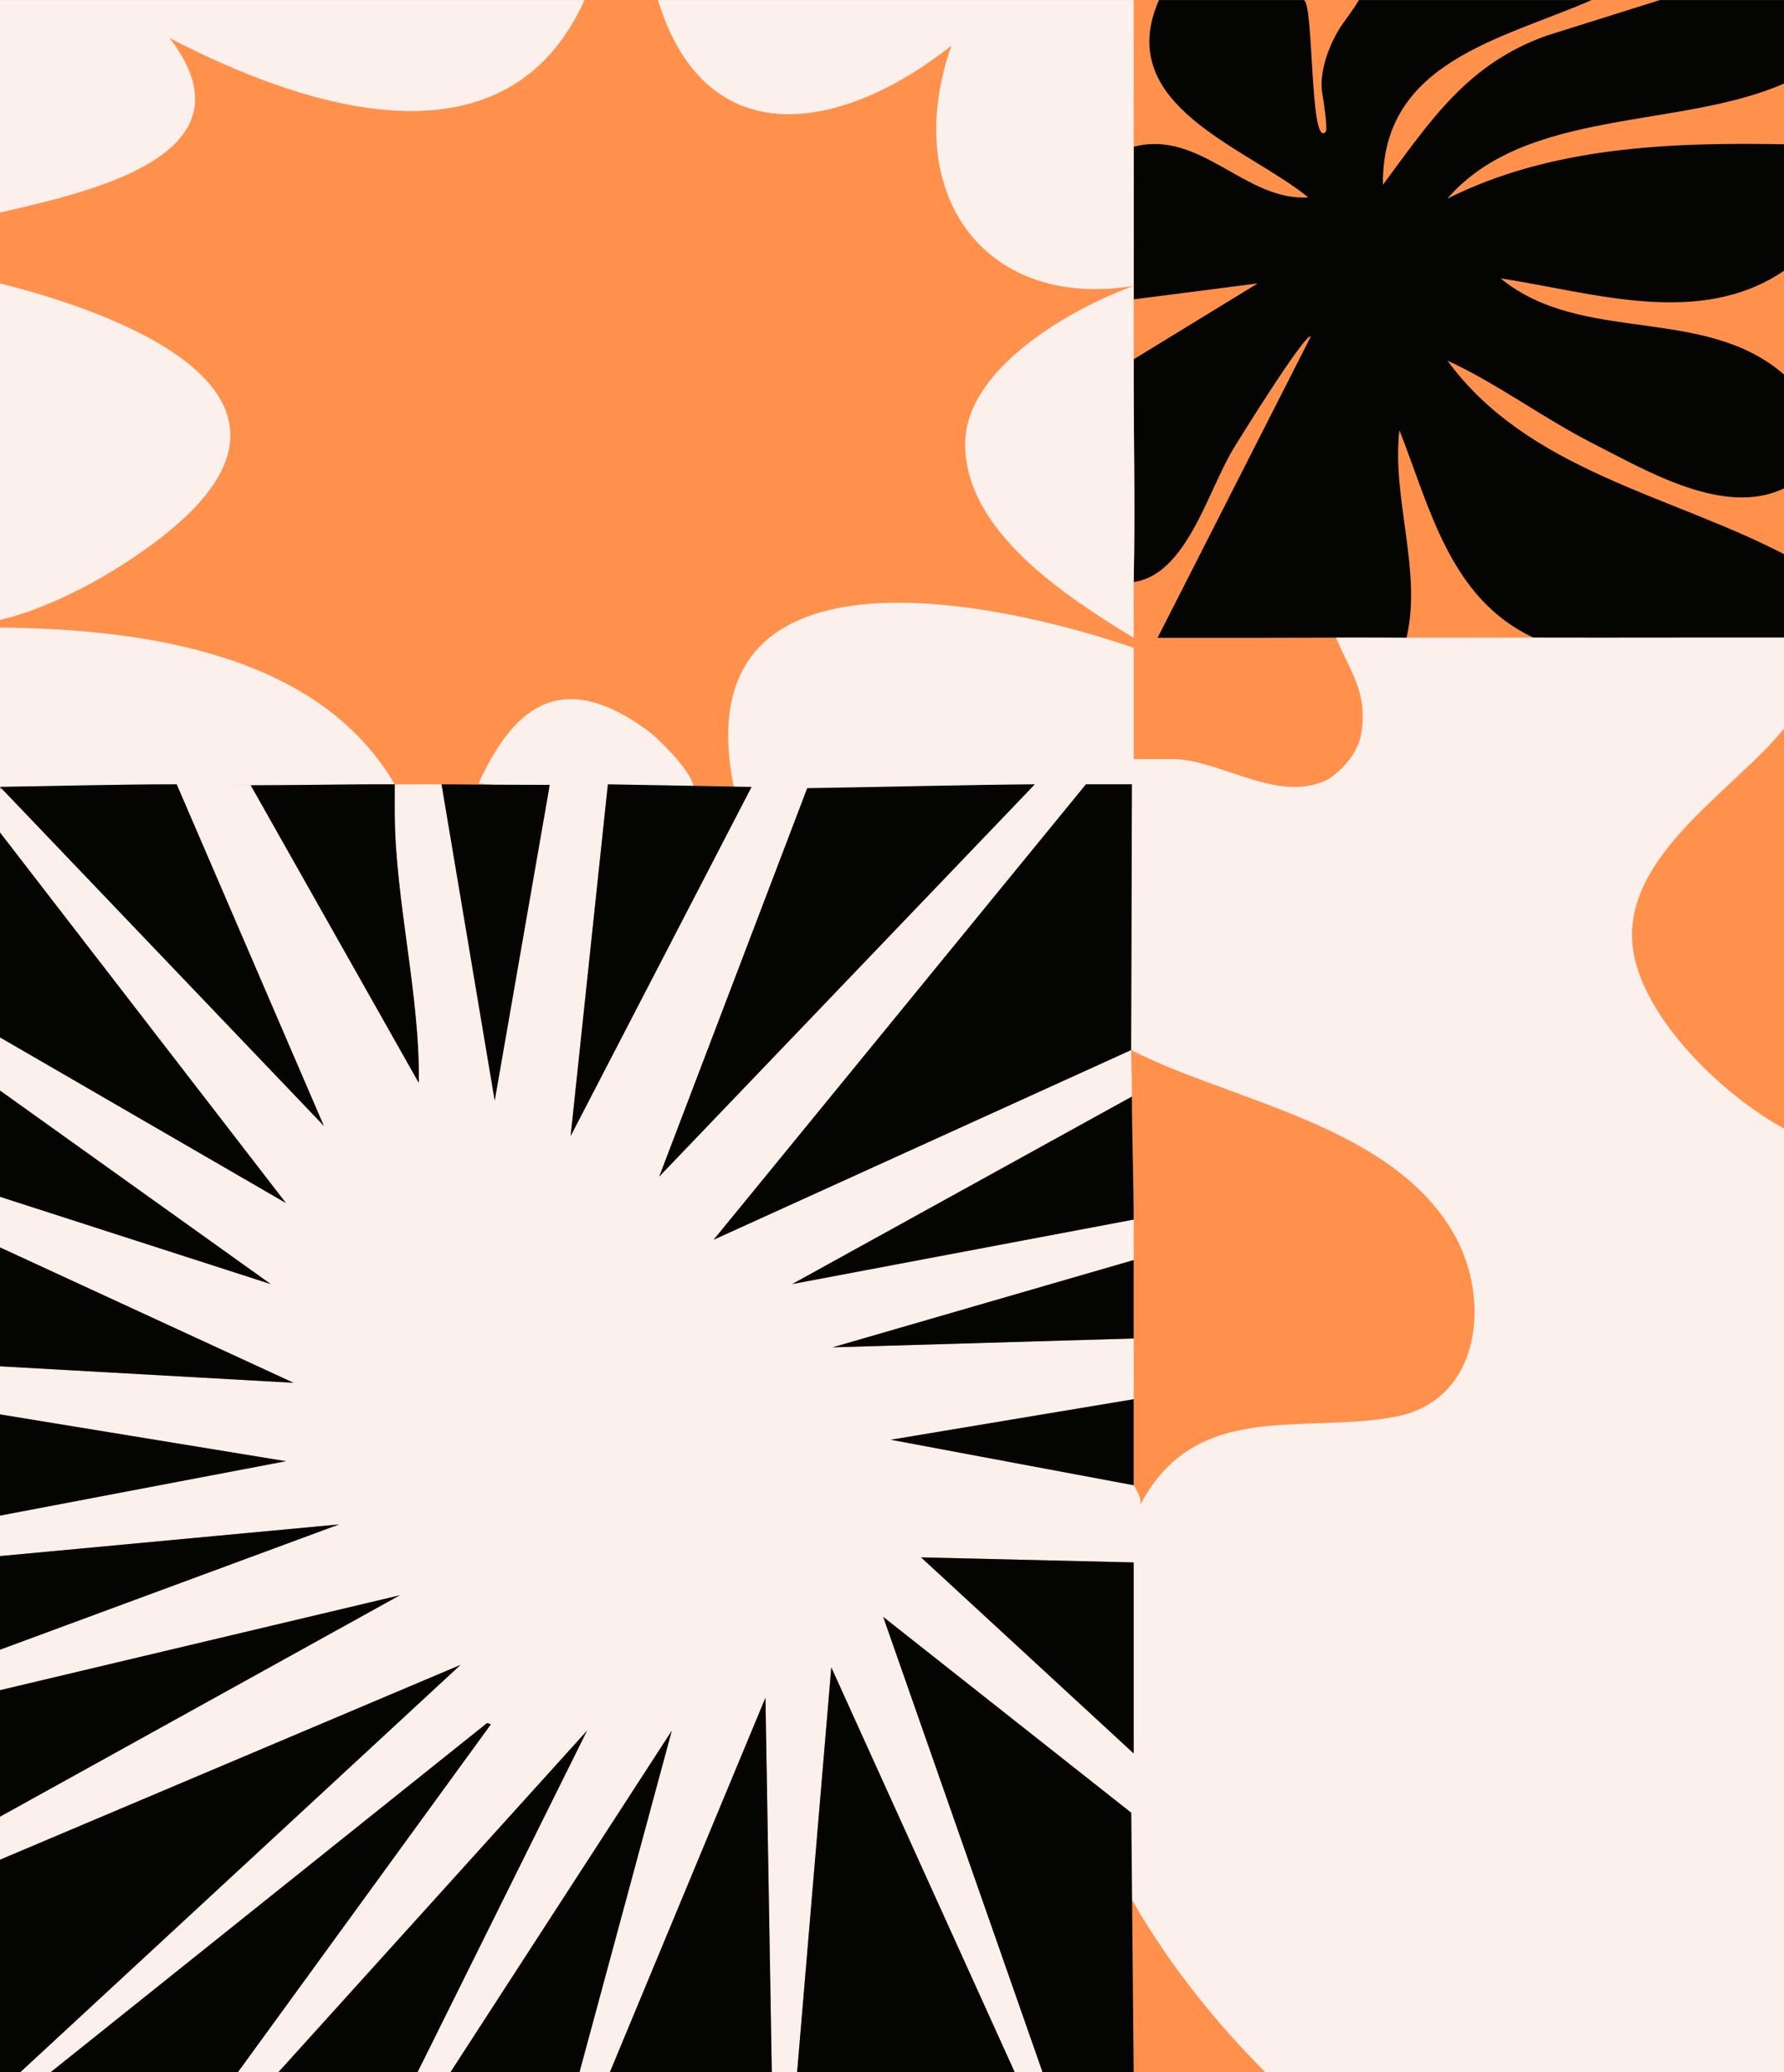 <?xml version="1.0" encoding="UTF-8"?>
<svg xmlns="http://www.w3.org/2000/svg" viewBox="0 0 705 819.02">
  <rect x="0" y="0" width="705" height="819.02" fill="#808080" stroke="none"/>
  <defs>
    <style>
      .cls-1 {
        fill: #fcf0ec;
      }

      .cls-2 {
        fill: #ff914d;
      }

      .cls-3 {
        fill: #040403;
      }
    </style>
  </defs>
  <g id="BG">
    <rect class="cls-2" y=".02" width="705" height="819"/>
  </g>
  <g id="REF">
    <g>
      <path class="cls-3" d="M529.12,11.64c1.82-3,5.59-7.57,7.88-11.62h92c-35.44,15.53-83.11,24.3-82.49,73.01,18.79-25.34,33.42-47.94,64.97-59.03L656,.02h49v33c-41.21,18.12-102.03,9.53-133.01,45.49,40.87-20.53,87.94-22.3,133.01-21.49v50c-33.51,22.71-75.43,8.58-112,3.01,32.13,26.35,80.26,10.38,112,37.99v45c-23.56,11.39-54.26-6.94-75.67-17.83-19.5-9.93-37.95-23.78-57.34-32.66,31.74,43.43,87.85,53.02,133.01,76.49v33c-32.99-.06-66.02.09-99,0-32.99-15.39-40.84-51.13-52.99-82-3.07,27.14,9.02,55.52,2.82,82.08l-11.84-.08c-5.32-.06-10.68-.02-16,0-23.08.08-35.22.08-70.55.08l60.55-119.07c-1.92-2-28.79,41.31-30.8,44.69-10.08,16.98-18.5,49.49-39.2,52.3.67-29.26-.08-58.72,0-88l49-29.99-49,6.29v-5.3c0-2.64,0-5.36,0-8,0-15.65.04-31.35,0-47,26.38-6.97,44.15,21.62,69,19.99C492.63,58.12,439.62,41.8,458,.02h57c4.36-1.15,2.37,59.69,8.99,51.99.73-1.63-1.18-13.58-1.39-14.71-1.69-8.94,3.09-20,6.53-25.66Z"/>
      <path class="cls-1" d="M448,.02c.04,19.32-.05,38.68,0,58,.04,15.65,0,39.35,0,55-59.99,9.59-92.17-37.56-72.01-94.99C333.94,51.42,279.3,62.83,260,.02h188Z"/>
      <path class="cls-1" d="M231,.02c-31.39,69.59-112.16,41.99-163.99,15.01C103.28,62.2,32.41,76.35,0,84.02V.02h231Z"/>
      <path class="cls-1" d="M0,112.02c43.89,10.89,131.98,42.05,69.18,95.92-18.2,15.61-46.12,31.69-69.18,37.08V112.02Z"/>
      <path class="cls-1" d="M0,248.02c55.67.61,125.44,9.69,156,61.99l-156,1.01v-63Z"/>
      <path class="cls-1" d="M448,113.02v5c0,7.99.02,16.01,0,24-.08,29.28.67,58.74,0,88-.06,2.81,0,11.62,0,22.08-26.32-16.07-66.73-41.97-66.59-76.74.12-29.79,42.06-53.56,66.59-62.34Z"/>
      <g>
        <path class="cls-1" d="M606,252.02c32.98.09,66.01-.06,99,0v36c-18.98,23.42-60.01,48-60.06,81.48-.05,29.73,35.84,63.5,60.06,76.52v373h-205c-20.08-20.24-37.71-42.28-52-67-6.91-8.34-3.13-23-.94-35.56l-98.05-77.44,62.99,179.99h-11l-72.49-160.01-13.51,160.01h-10l-2.51-148.01-61.49,148.01h-12l36.5-135.03-87.5,135.03h-13l66.99-135-121.99,135h-16l99.99-137.51-1.5-.51L20,819.02h-12l173.99-160.99L0,735.02v-17l158.01-87.51L0,668.02v-16l134.01-49.51L0,615.02v-16l113.01-21.5L0,559.02v-19l116.01,6.51L0,493.02v-20l107.01,34.51L0,431.02v-21l113.02,65.49L0,329.02v-17c2.31-.65,5.12,1.03,7,1l120.99,132-58.17-135.03c8.99,0,20.27.39,29.25.39l66.43,117.64c.5-34.55-9.26-71.9-9.51-105.99,0-.4-1.25.72-1-2-.22-2.63,1.15-7.37,1-10.01,6.72.04,12.26-.08,18.49-.02l21.01,125.05,21.5-123.01-27.88-2.37c15.04-33.18,34.74-44.18,66.47-21.2,4.71,3.41,19.45,17.9,18.42,23.56-.67,0-1.33,0-2,0h-32l-14.51,136.99,71.5-137.99c-2.32-.01-4.67-.01-7,0-20.15-99.56,101.87-74.31,158-55v44h15.5c18.8,0,42.56,18.44,62.07,7.58,5.91-4.38,11.25-10.31,12.45-18.06,2.47-15.98-4.3-23.86-10.02-37.52M319.01,311.52,260.51,465.03l146.49-153.01M429,312.02l-147,177.99,165-74.99.31-105.04-18.31,2.04ZM448,587.02c.06.41,3.63,5,2.5,8,21.82-42.11,64.22-28.1,100.93-35.07,34.14-6.48,37.96-46.77,22.89-72.68-24.92-42.85-87.42-51.86-127.32-72.25.1,8.34.31,8.84.31,18.38l-134.29,74.12,134.98-25.5c0,3.14,0,11.29,0,16l-119.01,34.5,119.01-3.5c.03,5.8-.01,17.51,0,24l-96,16.02,96,17.98ZM448,693.02v-75.5l-84.02-1.99,84.02,77.49Z"/>
        <polygon class="cls-3" points="0 735.02 181.99 658.02 8 819.02 0 819.02 0 735.02"/>
        <path class="cls-3" d="M448,819.02h-36l-62.99-179.99,98.05,77.44"/>
        <polygon class="cls-3" points="401 819.02 315 819.02 328.51 659 401 819.02"/>
        <polygon class="cls-3" points="20 819.02 192.49 681 193.99 681.51 94 819.02 20 819.02"/>
        <polygon class="cls-3" points="241 819.02 302.49 671 305 819.02 241 819.02"/>
        <polygon class="cls-3" points="0 329.02 113.02 475.5 0 410.02 0 329.02"/>
        <polygon class="cls-3" points="0 668.02 158.01 630.5 0 718.02 0 668.02"/>
        <polygon class="cls-3" points="165 819.02 110 819.02 231.99 684.02 165 819.02"/>
        <polygon class="cls-3" points="178 819.02 265.5 683.99 229 819.02 178 819.02"/>
        <polygon class="cls-3" points="0 493.02 116.01 546.53 0 540.02 0 493.02"/>
        <polygon class="cls-3" points="0 615.02 134.01 602.5 0 652.02 0 615.02"/>
        <polygon class="cls-3" points="0 431.02 107.01 507.53 0 473.02 0 431.02"/>
        <polygon class="cls-3" points="0 559.02 113.01 577.52 0 599.02 0 559.02"/>
        <polygon class="cls-3" points="429.13 309.98 447.31 309.98 447 415.02 282 490 429.13 309.98"/>
        <path class="cls-3" d="M408.95,309.98l-148.44,155.05,58.49-153.51c25.73-.42,64.48-1.34,89.94-1.54Z"/>
        <path class="cls-3" d="M69.82,309.98l58.17,135.03L0,311c23.27-.37,46.5-1,69.82-1.02Z"/>
        <path class="cls-3" d="M297,311.02l-71.5,137.99,14.72-139.02"/>
        <path class="cls-3" d="M447.31,433.4c0,13.62.68,34.63.69,48.62l-134.98,25.5,134.29-74.12Z"/>
        <polygon class="cls-3" points="448 693.02 363.98 615.53 448 617.52 448 693.02"/>
        <path class="cls-3" d="M156,322.02c.25,34.09,10,71.44,9.51,105.99l-66.43-117.64c18.32,0,38.61-.47,56.93-.37"/>
        <path class="cls-3" d="M217.23,310.21l-21.73,124.82-21.01-125.05c13.79.12,28.65.24,42.74.23Z"/>
        <path class="cls-3" d="M448,498.02c0,10.32-.05,20.68,0,31l-119.01,3.5,119.01-34.5Z"/>
        <path class="cls-3" d="M448,553.02c.02,9.88,0,24.85,0,34l-96-17.98,96-16.02Z"/>
      </g>
    </g>
  </g>
</svg>